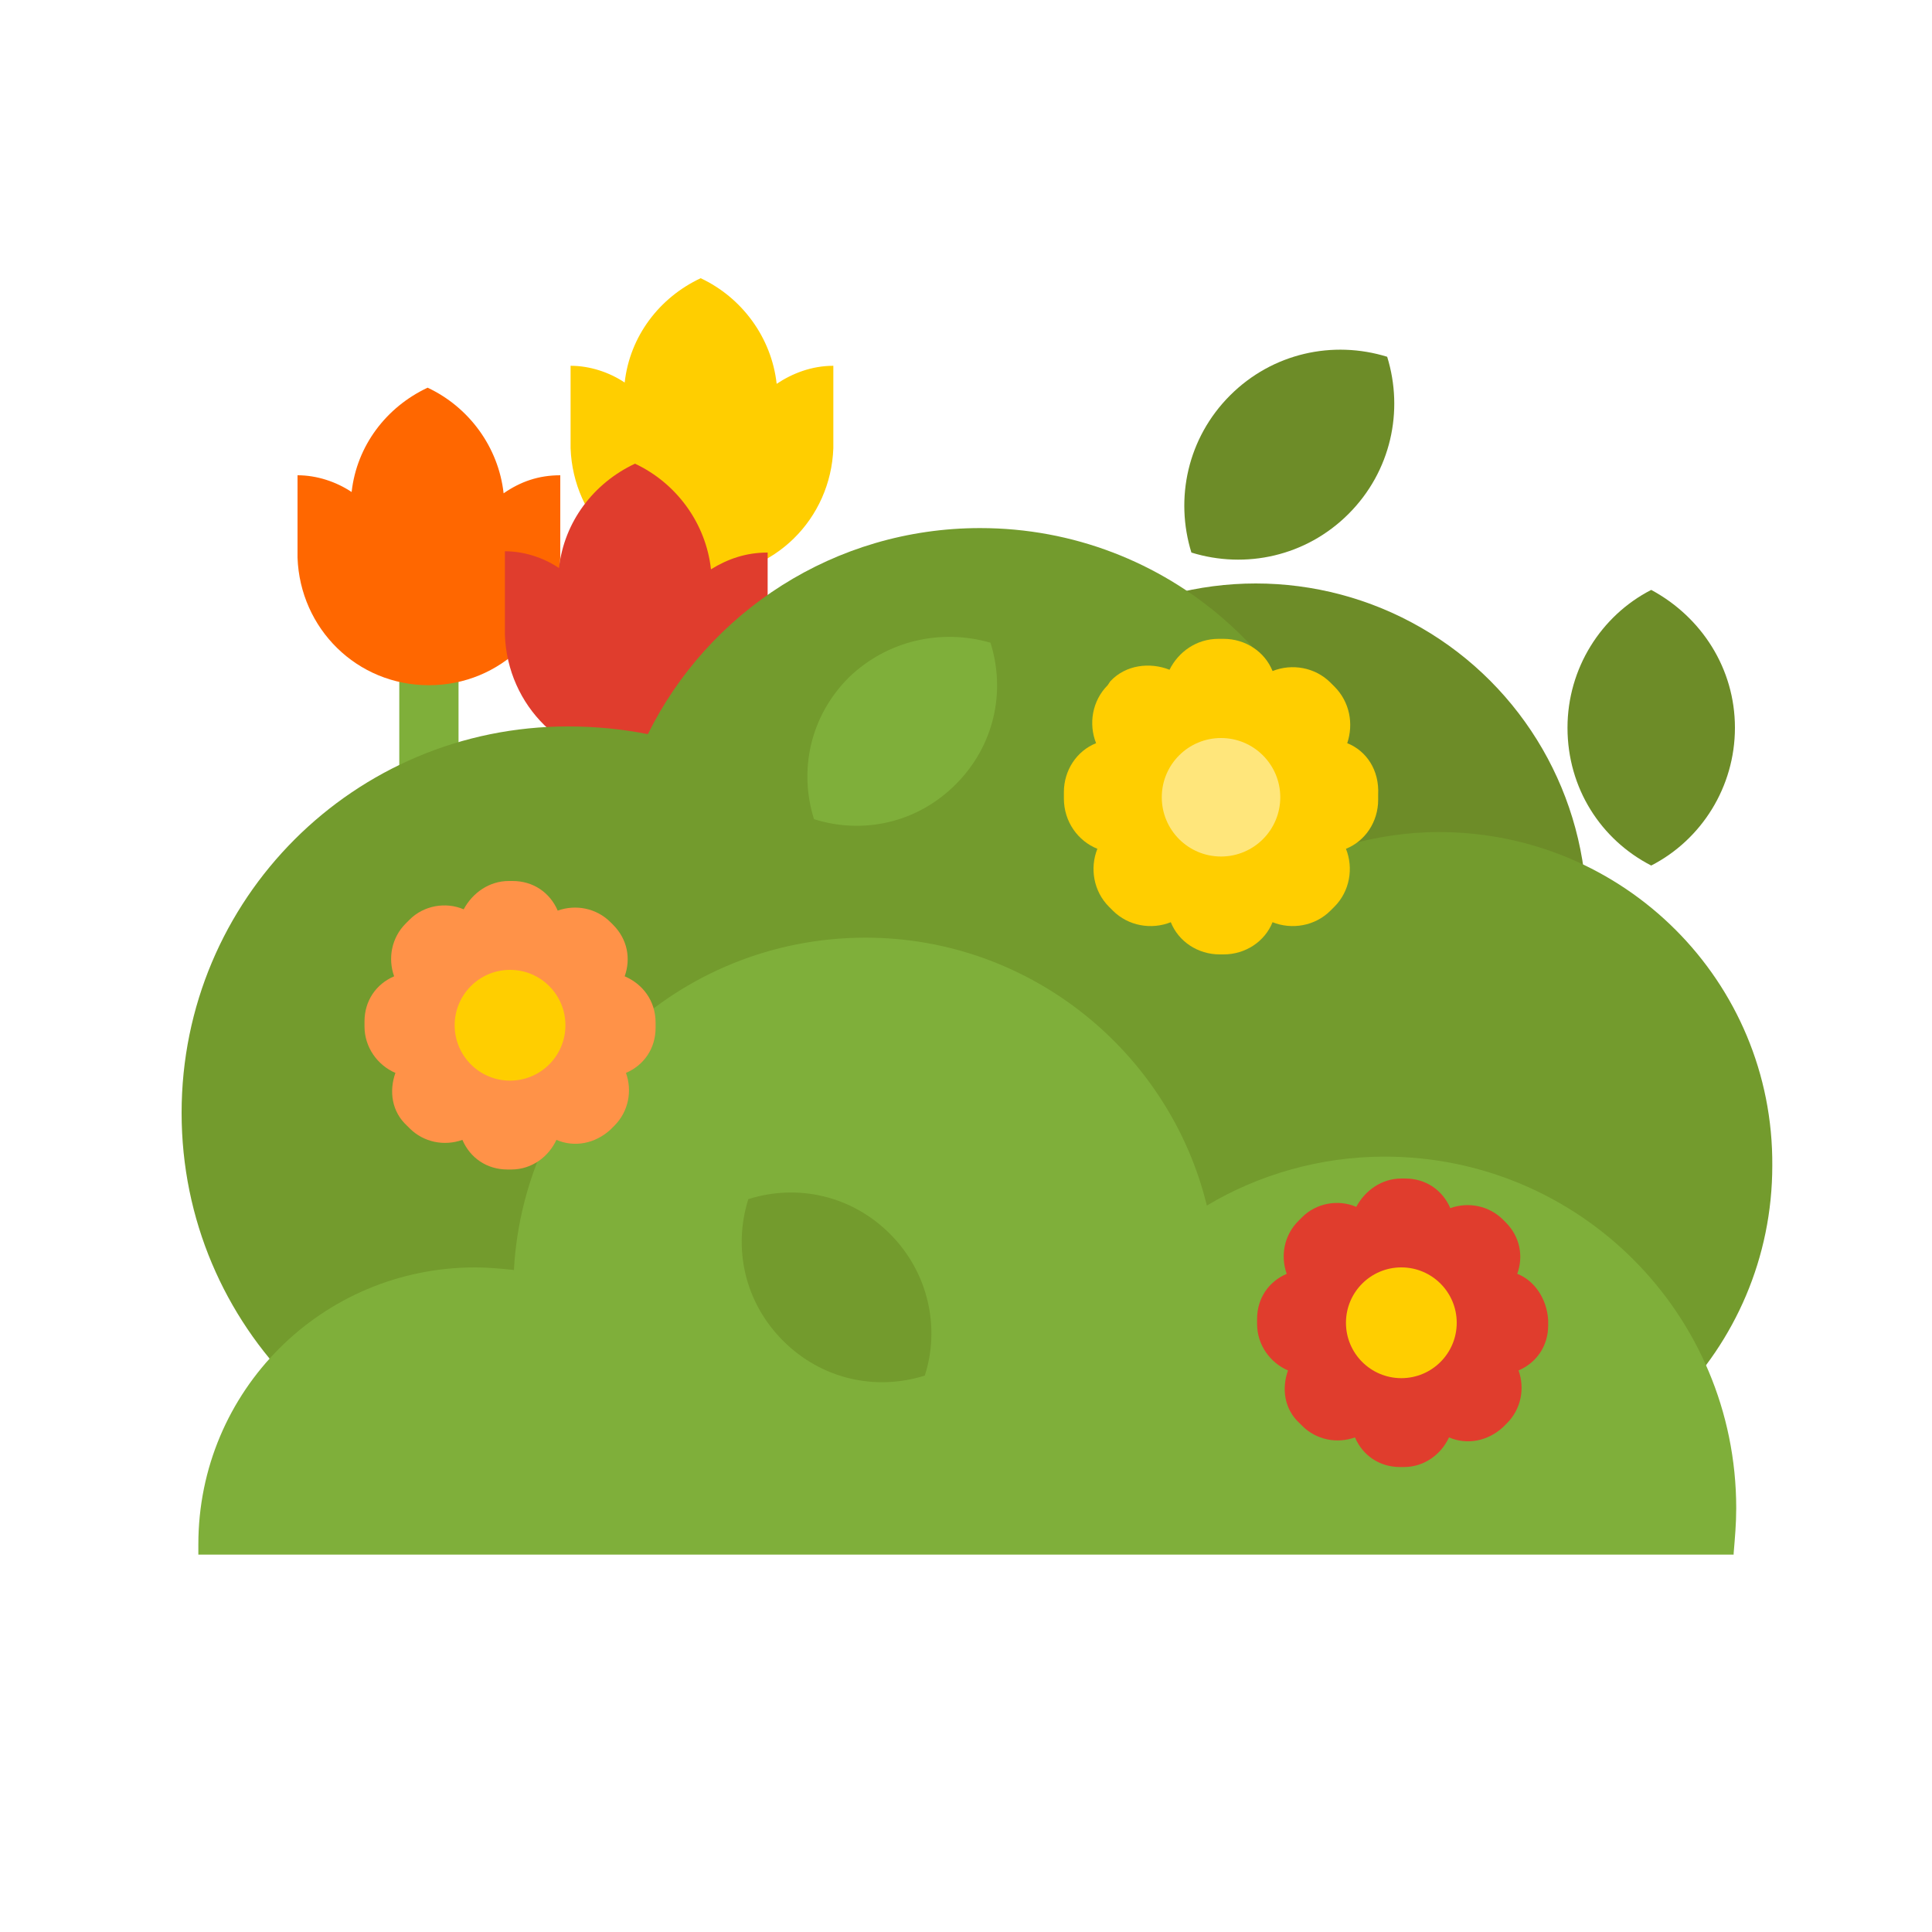 <?xml version="1.0" encoding="utf-8"?><!DOCTYPE svg PUBLIC "-//W3C//DTD SVG 1.1//EN" "http://www.w3.org/Graphics/SVG/1.1/DTD/svg11.dtd"><svg version="1.1" id="Layer_1" xmlns="http://www.w3.org/2000/svg" xmlns:xlink="http://www.w3.org/1999/xlink" x="0px" y="0px" width="150px" height="150px" viewBox="0 0 150 150" enable-background="new 0 0 150 150" xml:space="preserve"><path fill="#7FAF3A" d="M33.3,79.6L33.3,79.6c-1.3,0-2.3-1-2.3-2.3V46.1c0-1.3,1-2.3,2.3-2.3h0c1.3,0,2.3,1,2.3,2.3v31.1	C35.6,78.5,34.6,79.6,33.3,79.6z"/><path fill="#FFCE00" d="M60.3,29.8c-0.4-3.6-2.7-6.7-5.9-8.2v0c0,0,0,0,0,0c0,0,0,0,0,0v0c-3.2,1.5-5.5,4.5-5.9,8.1	c-1.2-0.8-2.7-1.3-4.2-1.3v4.1v2v0.3c0,0,0,0,0,0c0.2,5.5,4.6,9.9,10.2,9.9s10-4.4,10.2-9.9c0,0,0,0,0,0v-0.3v-2v-4.1	C63,28.4,61.5,29,60.3,29.8z"/><path fill="#FF6700" d="M39.1,38.3c-0.4-3.6-2.7-6.7-5.9-8.2v0c0,0,0,0,0,0c0,0,0,0,0,0v0c-3.2,1.5-5.5,4.5-5.9,8.1	c-1.2-0.8-2.7-1.3-4.2-1.3V41v2v0.3c0,0,0,0,0,0c0.2,5.5,4.6,9.9,10.2,9.9s10-4.4,10.2-9.9c0,0,0,0,0,0v-0.3v-2v-4.1	C41.8,36.9,40.4,37.4,39.1,38.3z"/><path fill="#E03D2D" d="M55.2,44.2c-0.4-3.6-2.7-6.7-5.9-8.2v0c0,0,0,0,0,0c0,0,0,0,0,0v0c-3.2,1.5-5.5,4.5-5.9,8.1	c-1.2-0.8-2.7-1.3-4.2-1.3V47v2v0.3c0,0,0,0,0,0c0.2,5.5,4.6,9.9,10.2,9.9s10-4.4,10.2-9.9c0,0,0,0,0,0V49v-2v-4.1	C57.9,42.9,56.5,43.4,55.2,44.2z"/><circle fill="#6D8C28" cx="97.5" cy="71" r="25.7"/><path fill="#739B2D" d="M111.7,64.6c-2.5,0-4.9,0.4-7.1,1c-2-13.9-14-24.6-28.5-24.6C64.8,41,55,47.5,50.3,57	c-2-0.4-4.1-0.6-6.2-0.6c-16.6,0-30,13.4-30,30c0,16.6,13.4,30,30,30h67.6c14.3,0,25.9-11.6,25.9-25.9	C137.7,76.2,126.1,64.6,111.7,64.6z"/><path fill="#7FAF3A" d="M134.6,120.6c0.1-1.2,0.2-2.3,0.2-3.5c0-15.1-12.2-27.3-27.3-27.3c-5,0-9.8,1.4-13.8,3.8	c-2.9-11.9-13.7-20.8-26.5-20.8c-14.6,0-26.5,11.4-27.3,25.8c-1-0.1-2-0.2-3-0.2c-11.9,0-21.5,9.6-21.5,21.5c0,0.3,0,0.6,0,0.8	H134.6z"/><path fill="#FFCE00" d="M104.6,57.7c0.5-1.5,0.2-3.2-1-4.4l-0.3-0.3c-1.2-1.2-3-1.5-4.5-0.9c-0.6-1.5-2.1-2.5-3.8-2.5h-0.4	c-1.7,0-3.1,1-3.8,2.4c-1.5-0.6-3.4-0.4-4.6,0.9L86,53.2c-1.2,1.2-1.5,3-0.9,4.5c-1.5,0.6-2.5,2.1-2.5,3.8V62c0,1.8,1.1,3.3,2.6,3.9	c-0.6,1.5-0.3,3.3,0.9,4.5l0.3,0.3c1.2,1.2,3,1.5,4.5,0.9c0.6,1.5,2.1,2.5,3.8,2.5H95c1.7,0,3.2-1,3.8-2.5c1.5,0.6,3.3,0.3,4.5-0.9	l0.3-0.3c1.2-1.2,1.5-3,0.9-4.5c1.5-0.6,2.5-2.1,2.5-3.8v-0.4C107.1,59.8,106.1,58.3,104.6,57.7z"/><circle fill="#FFE67B" cx="94.8" cy="61.9" r="4.6"/><path fill="#FF9248" d="M48.5,75.8c0.5-1.4,0.2-2.9-0.9-4l-0.2-0.2c-1.1-1.1-2.7-1.4-4.1-0.9c-0.6-1.4-1.9-2.3-3.5-2.3h-0.3	c-1.5,0-2.8,0.9-3.5,2.2c-1.4-0.6-3.1-0.3-4.2,0.8l-0.3,0.3c-1.1,1.1-1.4,2.7-0.9,4.1c-1.4,0.6-2.3,1.9-2.3,3.5v0.4	c0,1.6,1,3,2.4,3.6c-0.5,1.4-0.3,3,0.9,4.1l0.2,0.2c1.1,1.1,2.7,1.4,4.1,0.9c0.6,1.4,1.9,2.3,3.5,2.3h0.3c1.6,0,2.9-1,3.5-2.3	c1.4,0.6,3,0.3,4.2-0.8l0.3-0.3c1.1-1.1,1.4-2.7,0.9-4.1c1.4-0.6,2.3-1.9,2.3-3.5v-0.4C50.9,77.7,49.9,76.4,48.5,75.8z"/><circle fill="#FFCE00" cx="39.6" cy="79.6" r="4.3"/><path fill="#E03D2D" d="M117.8,98.9c0.5-1.4,0.2-2.9-0.9-4l-0.2-0.2c-1.1-1.1-2.7-1.4-4.1-0.9c-0.6-1.4-1.9-2.3-3.5-2.3h-0.3	c-1.5,0-2.8,0.9-3.5,2.2c-1.4-0.6-3.1-0.3-4.2,0.8l-0.3,0.3c-1.1,1.1-1.4,2.7-0.9,4.1c-1.4,0.6-2.3,1.9-2.3,3.5v0.4	c0,1.6,1,3,2.4,3.6c-0.5,1.4-0.3,3,0.9,4.1l0.2,0.2c1.1,1.1,2.7,1.4,4.1,0.9c0.6,1.4,1.9,2.3,3.5,2.3h0.3c1.6,0,2.9-1,3.5-2.3	c1.4,0.6,3,0.3,4.2-0.8l0.3-0.3c1.1-1.1,1.4-2.7,0.9-4.1c1.4-0.6,2.3-1.9,2.3-3.5v-0.4C120.1,100.8,119.1,99.4,117.8,98.9z"/><circle fill="#FFCE00" cx="108.8" cy="102.7" r="4.3"/><g><path fill="#6D8C28" d="M95.5,30.7c-3.3,3.3-4.3,8-3,12.2c4.2,1.3,8.9,0.3,12.2-3c3.3-3.3,4.3-8,3-12.2 C103.5,26.4,98.8,27.4,95.5,30.7z"/><path fill="#6D8C28" d="M128.2,45.8c-3.9,2-6.5,6.1-6.5,10.7c0,4.7,2.6,8.7,6.5,10.7c3.9-2,6.5-6.1,6.5-10.7S132.1,47.9,128.2,45.8 z"/></g><path fill="#739B2D" d="M69.1,95.8c-3-3-7.2-3.9-11-2.7c-1.2,3.8-0.3,8,2.7,11c3,3,7.2,3.9,11,2.7C73,103.1,72.1,98.8,69.1,95.8z"/><path fill="#7FAF3A" d="M65.9,52.6c-3,3-3.9,7.2-2.7,11c3.8,1.2,8,0.3,11-2.7c3-3,3.9-7.2,2.7-11C73.1,48.8,68.9,49.7,65.9,52.6z"/></svg>